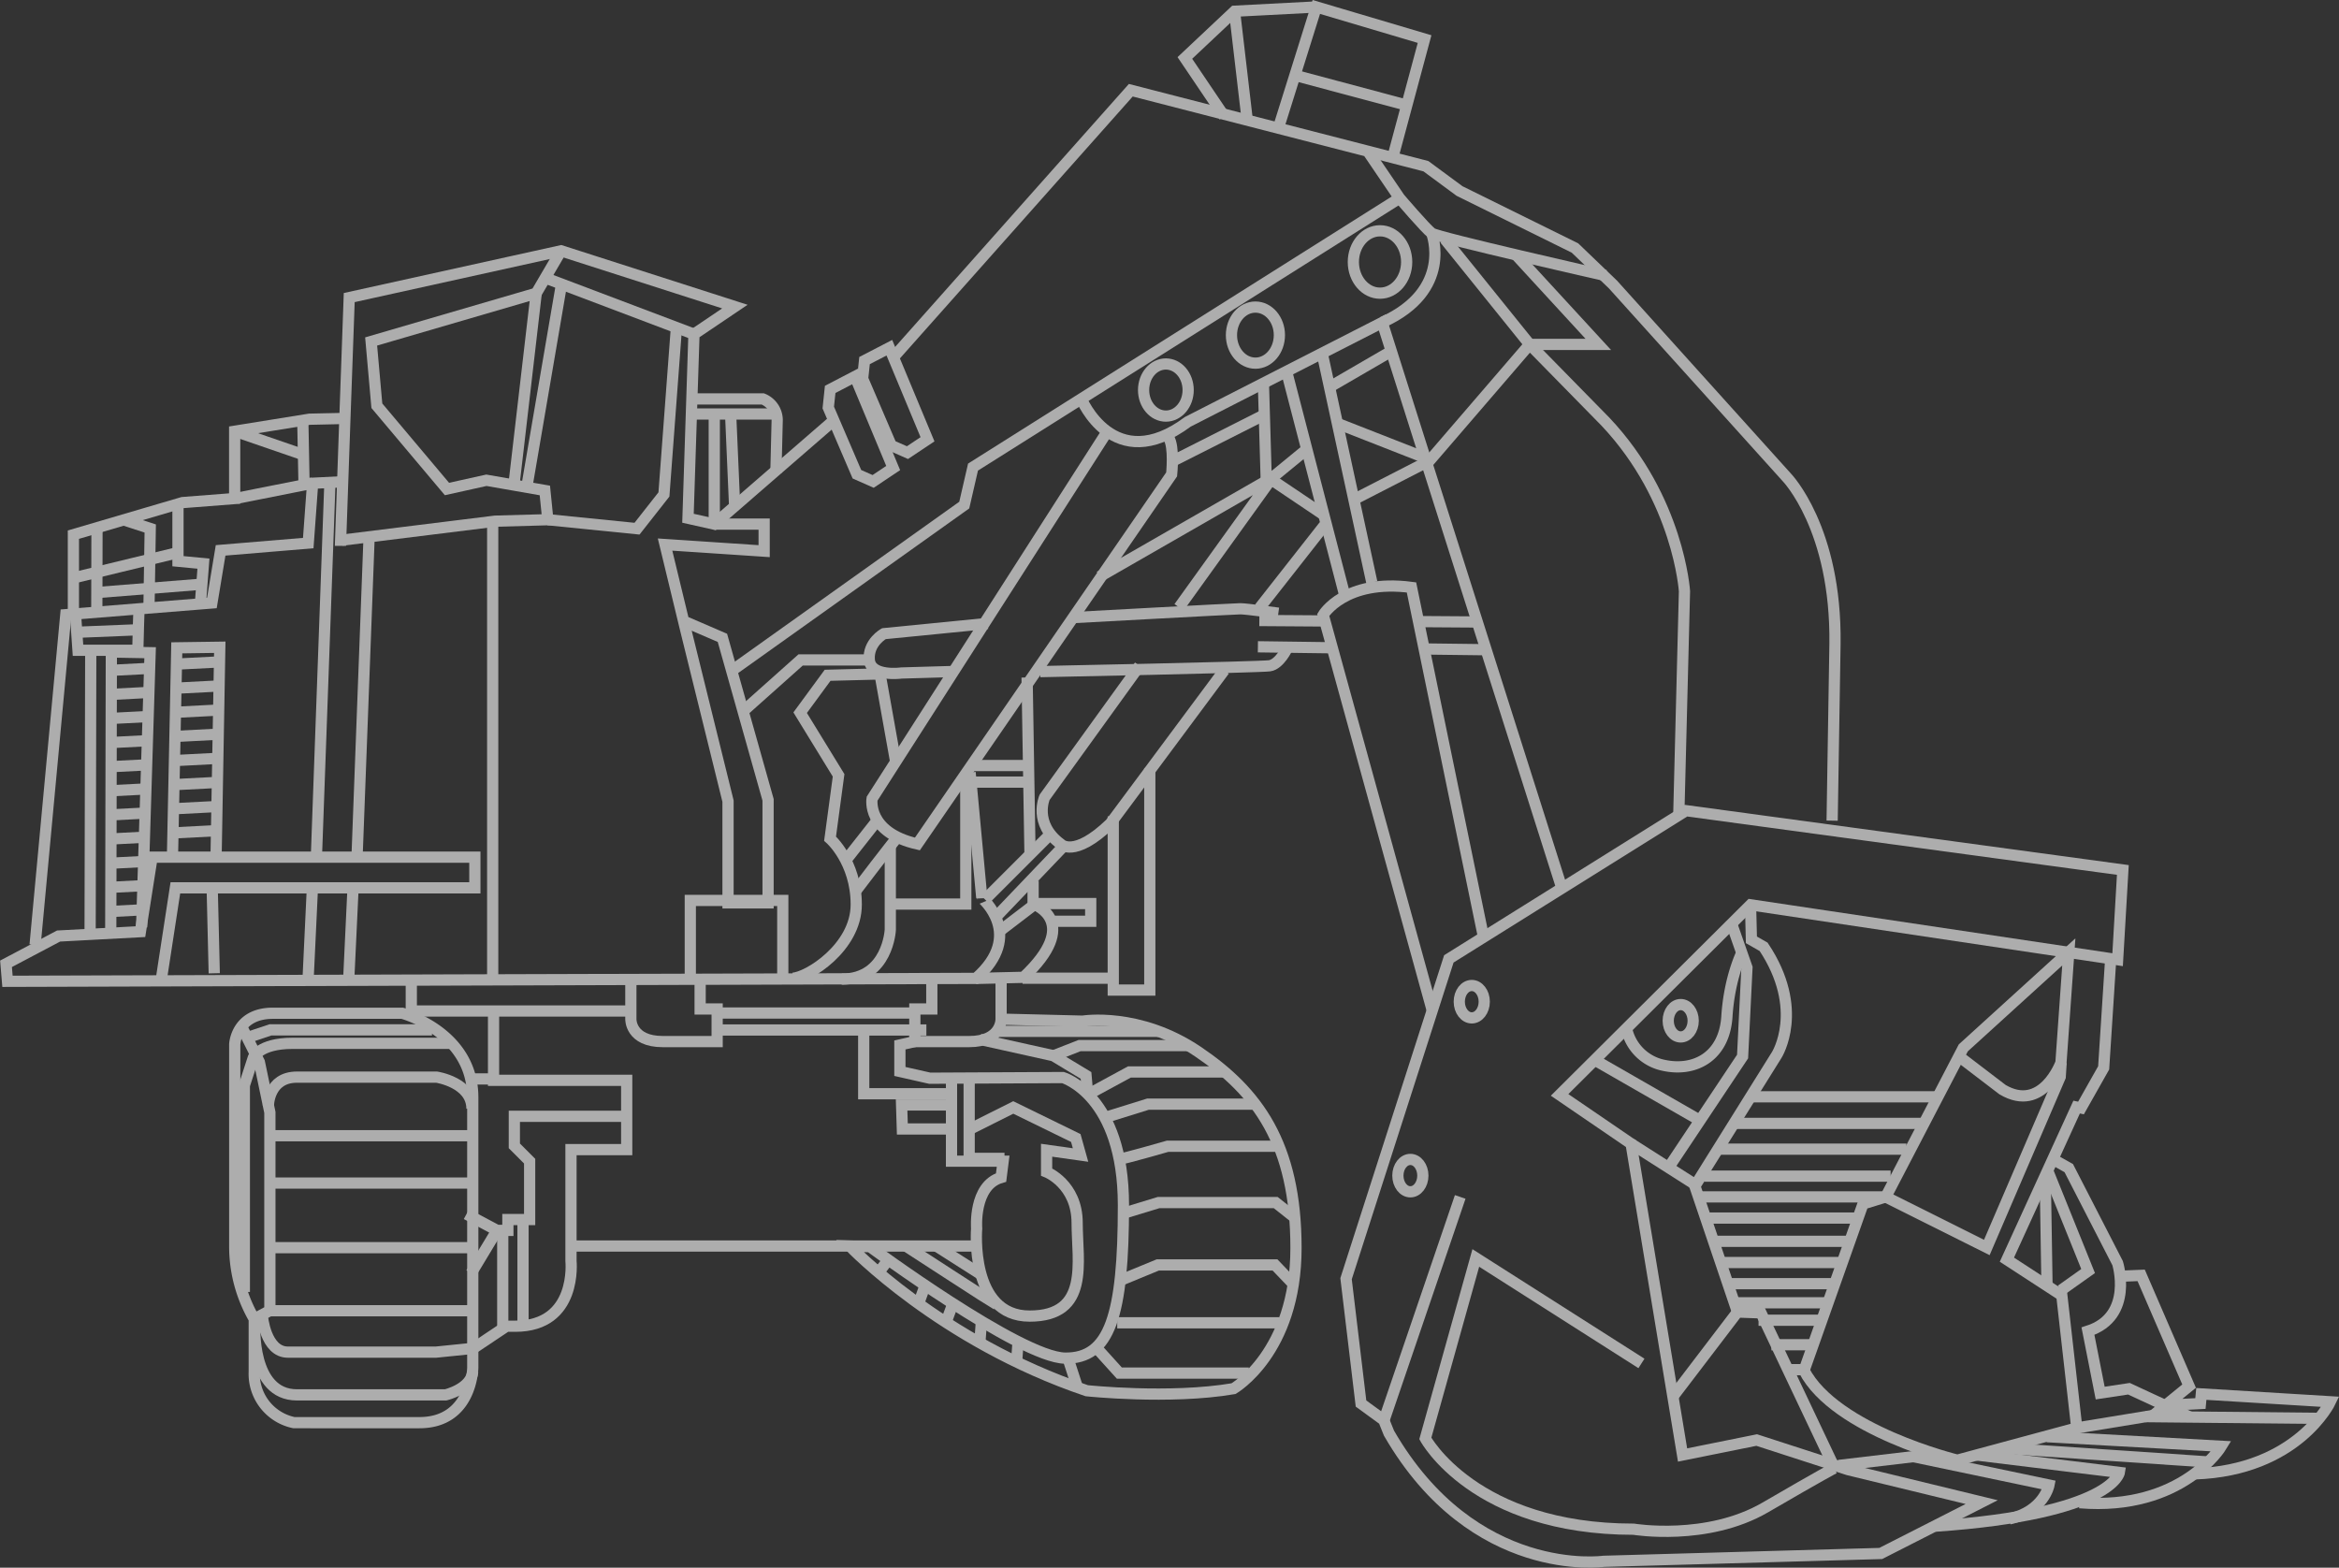 <svg xmlns="http://www.w3.org/2000/svg" viewBox="0 0 625.56 419.29"><rect x="0" y="0" width="625.56" height="419.29" fill="#333333" stroke="none"/><defs><style>.cls-1{opacity:0.6;}.cls-2{fill:none;stroke:#fff;stroke-miterlimit:10;stroke-width:3px;}</style></defs><g id="Layer_2" data-name="Layer 2"><g id="Layer_16" data-name="Layer 16"><g id="Group_685" data-name="Group 685" class="cls-1"><path id="Path_1443" data-name="Path 1443" class="cls-2" d="M91.05,146c0-1.17,2.35-66.41,2.35-66.41l56.65-12.51L196.54,82,185.6,89.38,184,138.61l7,1.57,32.43-28.13"/><path id="Path_1445" data-name="Path 1445" class="cls-2" d="M239.26,95.2l63.17-71.07,78.92,20.32,9,6.64,30.87,15.24,10.16,9.76,46.49,51.58s13.29,13.68,12.89,44.55L490,219.49"/><path id="Path_1446" data-name="Path 1446" class="cls-2" d="M366.12,40.93,374.32,53s7,8.21,8.6,9.38,46.49,11.33,46.49,11.33"/><path id="Path_1447" data-name="Path 1447" class="cls-2" d="M405.19,67.89l22.27,24.22H409.1L386.44,64"/><path id="Path_1448" data-name="Path 1448" class="cls-2" d="M195.37,179.63l62.52-44.54,2.34-10.16L374.32,53"/><path id="Path_1449" data-name="Path 1449" class="cls-2" d="M341.89,34.29,352.05,1.86,381,10.45l-8.6,32"/><path id="Path_1450" data-name="Path 1450" class="cls-2" d="M352.05,1.86,330.17,3l-13.28,12.5,10.55,15.63"/><line id="Line_609" data-name="Line 609" class="cls-2" x1="330.17" y1="3.03" x2="333.69" y2="33.12"/><line id="Line_610" data-name="Line 610" class="cls-2" x1="346.58" y1="20.22" x2="375.88" y2="28.04"/><path id="Path_1451" data-name="Path 1451" class="cls-2" d="M296,115.62l-62.77,98s-1.56,9,12.12,12.11l68-98.85s.78-7.42-.78-9.77"/><path id="Path_1452" data-name="Path 1452" class="cls-2" d="M289.15,106.57s8.59,21.1,28.52,6.25l52-26.57L381,122l36.68,115.42"/><path id="Path_1453" data-name="Path 1453" class="cls-2" d="M382.92,62.42s5.86,15.24-13.29,23.83"/><line id="Line_611" data-name="Line 611" class="cls-2" x1="344.24" y1="99.93" x2="359.47" y2="158.54"/><line id="Line_612" data-name="Line 612" class="cls-2" x1="353.61" y1="94.46" x2="366.9" y2="155.8"/><line id="Line_613" data-name="Line 613" class="cls-2" x1="379.56" y1="166.25" x2="394.25" y2="166.35"/><line id="Line_614" data-name="Line 614" class="cls-2" x1="336.81" y1="165.96" x2="354.31" y2="166.08"/><line id="Line_615" data-name="Line 615" class="cls-2" x1="356.04" y1="173.25" x2="336.42" y2="172.99"/><line id="Line_616" data-name="Line 616" class="cls-2" x1="397.01" y1="173.77" x2="380.84" y2="173.57"/><path id="Path_1454" data-name="Path 1454" class="cls-2" d="M341.89,164s-8.6-1.18-10.16-1.18-44.54,2.35-44.54,2.35"/><path id="Path_1455" data-name="Path 1455" class="cls-2" d="M344.24,173.38s-2,4.3-4.69,4.69-61.34,1.56-61.34,1.56"/><path id="Path_1456" data-name="Path 1456" class="cls-2" d="M264.14,166.74l-27.74,2.74s-4.3,2.34-3.91,7,8.6,3.52,8.6,3.52l13.67-.4"/><line id="Line_617" data-name="Line 617" class="cls-2" x1="274.69" y1="181.2" x2="275.47" y2="228.34"/><path id="Path_1457" data-name="Path 1457" class="cls-2" d="M304.77,178.07l-25.39,35.17s-3.13,7,4.3,12.5c0,0,3.51,3.91,13.28-5.47l30.48-41"/><path id="Path_1458" data-name="Path 1458" class="cls-2" d="M307.51,205.42v59.39h-9.77V218.32"/><path id="Path_1459" data-name="Path 1459" class="cls-2" d="M259.45,206.59l3.13,33.6S274.3,250,261,261.68L2,262.46l-.39-4.68,14.06-7.43,21.88-1.17,3.13-19.93H127v8.21H46.9L43,262.86"/><path id="Path_1460" data-name="Path 1460" class="cls-2" d="M9.39,252.7l8.21-88.3,39.07-3.13L59,147.2l23.44-1.95,1.17-16,7.81-.39"/><path id="Path_1461" data-name="Path 1461" class="cls-2" d="M91.44,144.47l41-5.08,14.07-.39-.79-7.82-15.63-2.73-10.55,2.34-18.75-22.27L99.26,91.33l44.15-12.89,6.64-11.34"/><line id="Line_618" data-name="Line 618" class="cls-2" x1="145.85" y1="74.34" x2="185.61" y2="89.38"/><line id="Line_619" data-name="Line 619" class="cls-2" x1="143.41" y1="78.44" x2="137.55" y2="128.84"/><line id="Line_620" data-name="Line 620" class="cls-2" x1="141.07" y1="129.23" x2="150.11" y2="76.41"/><line id="Line_621" data-name="Line 621" class="cls-2" x1="98.72" y1="143.5" x2="95.47" y2="229.8"/><line id="Line_622" data-name="Line 622" class="cls-2" x1="94.43" y1="237.28" x2="93.22" y2="262.91"/><line id="Line_623" data-name="Line 623" class="cls-2" x1="88.25" y1="128.72" x2="84.6" y2="229.8"/><line id="Line_624" data-name="Line 624" class="cls-2" x1="83.56" y1="237.28" x2="82.35" y2="262.91"/><line id="Line_625" data-name="Line 625" class="cls-2" x1="56.77" y1="238.24" x2="57.3" y2="260.31"/><line id="Line_626" data-name="Line 626" class="cls-2" x1="131.77" y1="138.24" x2="131.77" y2="261.11"/><path id="Path_1462" data-name="Path 1462" class="cls-2" d="M146.53,139l23.84,2.4,7.2-9.16,3.28-43.88"/><path id="Path_1463" data-name="Path 1463" class="cls-2" d="M185.59,106.69H204a6.14,6.14,0,0,1,3.86,5.62l-.35,14.21"/><path id="Path_1464" data-name="Path 1464" class="cls-2" d="M186.12,110.73h21.41"/><line id="Line_627" data-name="Line 627" class="cls-2" x1="191.03" y1="110.55" x2="191.03" y2="139.51"/><line id="Line_628" data-name="Line 628" class="cls-2" x1="195.42" y1="111.08" x2="196.47" y2="135.3"/><path id="Path_1465" data-name="Path 1465" class="cls-2" d="M191.08,140.17h13.29v7.24l-26.5-1.76,5.61,23.17,11.23,45.45v27.21h10.71V213.92L193.21,170.6l-10.08-4.35"/><path id="Path_1466" data-name="Path 1466" class="cls-2" d="M184.62,262.24V240.83h24.73v21.41"/><path id="Path_1467" data-name="Path 1467" class="cls-2" d="M232.49,176.51H214.12L199,190"/><path id="Path_1468" data-name="Path 1468" class="cls-2" d="M235.79,180.24l-14.45.37-7.34,10,10.28,16.76L222,224.3s7,6.13,7,17.63-13,19.58-17,19.7"/><line id="Line_629" data-name="Line 629" class="cls-2" x1="226.24" y1="230.06" x2="234.44" y2="219.65"/><path id="Path_1469" data-name="Path 1469" class="cls-2" d="M240.44,223.44c-1.23,1.23-11.63,14.93-11.63,14.93"/><path id="Path_1470" data-name="Path 1470" class="cls-2" d="M238.11,226.51v22.15s-.61,13.22-13,13.22"/><path id="Path_1471" data-name="Path 1471" class="cls-2" d="M238.23,241.8H258.3V207.65"/><line id="Line_630" data-name="Line 630" class="cls-2" x1="235.29" y1="179.88" x2="239.46" y2="203.25"/><line id="Line_631" data-name="Line 631" class="cls-2" x1="280.82" y1="223.2" x2="263.44" y2="240.58"/><line id="Line_632" data-name="Line 632" class="cls-2" x1="284.74" y1="226.02" x2="266.38" y2="245.23"/><path id="Path_1472" data-name="Path 1472" class="cls-2" d="M267.85,248.66l8.81-6.73s12.73,4.77-2.93,19.46l-12.72.3"/><line id="Line_633" data-name="Line 633" class="cls-2" x1="273.48" y1="261.63" x2="297.47" y2="261.63"/><line id="Line_634" data-name="Line 634" class="cls-2" x1="276.3" y1="235.56" x2="276.3" y2="242.29"/><path id="Path_1473" data-name="Path 1473" class="cls-2" d="M168.72,261.49v11.09s-.18,6,8.54,6H191.8v-8.72h-4.55v-7.26"/><path id="Path_1474" data-name="Path 1474" class="cls-2" d="M267.74,261.49v11.09s.18,6-8.54,6H244.67v-8.72h4.54v-7.26"/><line id="Line_635" data-name="Line 635" class="cls-2" x1="191.98" y1="270.94" x2="245.21" y2="270.94"/><line id="Line_636" data-name="Line 636" class="cls-2" x1="192.34" y1="275.48" x2="247.76" y2="275.48"/><path id="Path_1475" data-name="Path 1475" class="cls-2" d="M168.72,270.4H110v-8.54"/><path id="Path_1476" data-name="Path 1476" class="cls-2" d="M132,270.94v18h35.61v18.53h-14.9v29.8s1.82,17.44-14.9,17.44h-2.36l-10.35,6.91"/><path id="Path_1477" data-name="Path 1477" class="cls-2" d="M124.75,324.72l8.18,4.36h2.9v-2.9h5.82V310.56l-4.09-4.09v-7.91h29.52"/><line id="Line_637" data-name="Line 637" class="cls-2" x1="125.12" y1="288.57" x2="132.02" y2="288.57"/><path id="Path_1478" data-name="Path 1478" class="cls-2" d="M231,276v16.53H254.3"/><path id="Path_1479" data-name="Path 1479" class="cls-2" d="M259.2,289.66v20.16h9.45"/><path id="Path_1480" data-name="Path 1480" class="cls-2" d="M244.67,278.57l-4,.91v7.09l8,1.81,35.62-.18s16.17,4.73,16.17,34.16-3.63,41.06-15.62,40.88-52.15-29.8-52.15-29.8l-5.45-.18s24.16,25.44,63.41,38.7c0,0,22.16,2.36,39.25-.55,0,0,16.71-9.62,16.71-37.61S336.24,292,320.44,281.3s-30.89-8.18-30.89-8.18l-21.81-.54"/><path id="Path_1481" data-name="Path 1481" class="cls-2" d="M262.11,278l19.62,4.36,8.72,5.27.37,4.18"/><path id="Path_1482" data-name="Path 1482" class="cls-2" d="M259.75,301.83,271,296.2l16.72,8.17,1.27,4.55-9.08-1.28v5.82s8.17,3.27,8.17,13.63S291.55,352,275.37,352s-14.17-23.44-14.17-23.44-.91-11.45,6.54-13.63l.55-4.36H254.48V288.2"/><line id="Line_638" data-name="Line 638" class="cls-2" x1="153.1" y1="333.26" x2="260.11" y2="333.26"/><path id="Path_1483" data-name="Path 1483" class="cls-2" d="M294.08,154.23l46.25-26.56-25,34.77"/><path id="Path_1484" data-name="Path 1484" class="cls-2" d="M337.89,102.28l.78,26.76,10.24-8.4"/><line id="Line_639" data-name="Line 639" class="cls-2" x1="313.75" y1="123.27" x2="337.63" y2="111.2"/><line id="Line_640" data-name="Line 640" class="cls-2" x1="355.47" y1="103.59" x2="371.73" y2="94.15"/><path id="Path_1485" data-name="Path 1485" class="cls-2" d="M357.83,113.3l24.7,9.68L409.1,92.11l20.31,20.71c19.54,20.71,21.1,45.32,21.1,45.32L449,217.53"/><line id="Line_641" data-name="Line 641" class="cls-2" x1="339.2" y1="127.73" x2="353.63" y2="137.44"/><line id="Line_642" data-name="Line 642" class="cls-2" x1="336.84" y1="162.62" x2="354.15" y2="140.58"/><line id="Line_643" data-name="Line 643" class="cls-2" x1="362.29" y1="133.5" x2="381.7" y2="123.53"/><path id="Path_1486" data-name="Path 1486" class="cls-2" d="M396.8,250.79l-19.3-93.68c-17.84-2.36-23.61,7.35-23.61,7.35L383,270.05"/><path id="Path_1487" data-name="Path 1487" class="cls-2" d="M387.49,256.46l63.43-39.64,116.83,15.86-1.4,24L468.18,242l-51.07,50.84,19.12,13.06L450,389.15l19.82-4,24.48,7.93L530,401.75l-27,13.74-74.16,2.1s-34.74,4.9-57.36-34.28l-1.4-3.49L364,375.39,360,342Z"/><line id="Line_644" data-name="Line 644" class="cls-2" x1="390.53" y1="320.13" x2="370.24" y2="379.59"/><path id="Path_1488" data-name="Path 1488" class="cls-2" d="M439,364.66l-44.3-28.21L381.2,384.72S394.26,409,436.93,409c0,0,19.59,3.26,35.21-5.83s18.42-10.49,18.42-10.49"/><path id="Path_1489" data-name="Path 1489" class="cls-2" d="M447.43,373.53l17.25-22.62,6.3.23,19.12,40.34"/><path id="Path_1490" data-name="Path 1490" class="cls-2" d="M436.23,305.9l17.26,11,21.69-34.74s7.69-12.13-3.5-28.92l-3.27-1.87-.23-9.32"/><line id="Line_645" data-name="Line 645" class="cls-2" x1="426.91" y1="283.75" x2="455.35" y2="300.07"/><path id="Path_1491" data-name="Path 1491" class="cls-2" d="M446,312.66l20.05-30.08,1.17-23.79-4-11.42"/><path id="Path_1492" data-name="Path 1492" class="cls-2" d="M435.07,275.35a12.71,12.71,0,0,0,9.79,9.56c8.4,1.87,16.32-2.33,17-13.06s4.2-17.48,4.2-17.48"/><path id="Path_1493" data-name="Path 1493" class="cls-2" d="M564.49,256.7l-1.87,28.91-6.06,10.73-1.17-.24-18.65,40.81,14.69,9.56,4,35.45-31.94,8.62s-32.65-7.93-41-24L498.26,322l6.07-1.87,20.75-39.87L553.3,254.6l-2.1,29.61s-4.9,13.53-15.62,7.23l-11-8.4"/><path id="Path_1494" data-name="Path 1494" class="cls-2" d="M504.32,320.13l27.05,13.52L551,288l.24-3.74"/><path id="Path_1495" data-name="Path 1495" class="cls-2" d="M547.46,312.66l11,27.29-7.23,5.13"/><line id="Line_646" data-name="Line 646" class="cls-2" x1="547" y1="314.99" x2="547.46" y2="343.44"/><path id="Path_1496" data-name="Path 1496" class="cls-2" d="M549.56,310.33l3.73,2.1,13.06,25.41s4.43,14.23-7.93,18.19l3.27,16.56,7.69-1.16,13.06,6.06-27.05,4.43"/><path id="Path_1497" data-name="Path 1497" class="cls-2" d="M566.82,341.35l5.83-.24,12.82,29.62-6.29,5.13,9.32-.47.24-2.57,34.51,2.1s-8.7,18.35-36.22,19.28"/><line id="Line_647" data-name="Line 647" class="cls-2" x1="573.81" y1="378.89" x2="620.22" y2="379.35"/><path id="Path_1498" data-name="Path 1498" class="cls-2" d="M547.46,384.25l46.64,2.57s-10.44,17.36-37.93,15.09"/><line id="Line_648" data-name="Line 648" class="cls-2" x1="536.26" y1="387.35" x2="590.44" y2="391"/><path id="Path_1499" data-name="Path 1499" class="cls-2" d="M528.55,389.14l38.27,4.67s-1.7,11.11-49.26,14.38"/><line id="Line_649" data-name="Line 649" class="cls-2" x1="491.73" y1="391.95" x2="517.38" y2="388.92"/><path id="Path_1500" data-name="Path 1500" class="cls-2" d="M73,271h34.56s18.88,5,18.88,22.51v72.32s-.2,14.67-14.26,14.67H78.61A13.31,13.31,0,0,1,68,366.85V352.78a38.75,38.75,0,0,1-5.22-19.49v-54S63.14,271,73,271Z"/><path id="Path_1501" data-name="Path 1501" class="cls-2" d="M64.55,274.43l4.82,9.64,2.81,13.46v53L68,352.78"/><path id="Path_1502" data-name="Path 1502" class="cls-2" d="M65.35,345.55V290.3l2.41-7.43s1.61-3.82,10.45-3.82H121"/><line id="Line_650" data-name="Line 650" class="cls-2" x1="72.18" y1="350.57" x2="125.22" y2="350.57"/><line id="Line_651" data-name="Line 651" class="cls-2" x1="71.78" y1="333.7" x2="125.42" y2="333.7"/><line id="Line_652" data-name="Line 652" class="cls-2" x1="72.78" y1="316.42" x2="125.82" y2="316.42"/><line id="Line_653" data-name="Line 653" class="cls-2" x1="72.38" y1="303.76" x2="126.02" y2="303.76"/><path id="Path_1503" data-name="Path 1503" class="cls-2" d="M71.78,295.73s0-7.64,7.63-7.64h37.37s9.44,1.41,9.44,8.44"/><path id="Path_1504" data-name="Path 1504" class="cls-2" d="M66.35,277.44l6-2h43.19"/><path id="Path_1505" data-name="Path 1505" class="cls-2" d="M70.17,352s.8,9.64,6.83,9.64h39.58l9.84-1"/><path id="Path_1506" data-name="Path 1506" class="cls-2" d="M68.16,354.19S67,373.07,79.41,373.07h39.78s6.83-1.6,7.23-6.22"/><line id="Line_654" data-name="Line 654" class="cls-2" x1="132.93" y1="329.08" x2="126.02" y2="340.53"/><line id="Line_655" data-name="Line 655" class="cls-2" x1="134.46" y1="329.28" x2="134.46" y2="354.7"/><line id="Line_656" data-name="Line 656" class="cls-2" x1="139.88" y1="326.87" x2="139.88" y2="353.79"/><line id="Line_657" data-name="Line 657" class="cls-2" x1="266.85" y1="275.84" x2="309.85" y2="275.84"/><path id="Path_1507" data-name="Path 1507" class="cls-2" d="M281.73,282.39l7-2.74h28.93"/><path id="Path_1508" data-name="Path 1508" class="cls-2" d="M291,292.71l11.05-6h25.52"/><path id="Path_1509" data-name="Path 1509" class="cls-2" d="M295.38,298.94,307,295.32h28.53"/><path id="Path_1510" data-name="Path 1510" class="cls-2" d="M299.4,310c1,0,12.86-3.42,12.86-3.42h29.13"/><path id="Path_1511" data-name="Path 1511" class="cls-2" d="M300.6,324.46l9.25-2.82h31.34l4.82,3.82"/><path id="Path_1512" data-name="Path 1512" class="cls-2" d="M299.4,342.54l10.24-4.22H341l4.42,4.62"/><line id="Line_658" data-name="Line 658" class="cls-2" x1="298.8" y1="353.79" x2="342.19" y2="353.79"/><path id="Path_1513" data-name="Path 1513" class="cls-2" d="M293.37,360.62l6,6.63H334"/><line id="Line_659" data-name="Line 659" class="cls-2" x1="285.74" y1="363.63" x2="288.15" y2="371.06"/><line id="Line_660" data-name="Line 660" class="cls-2" x1="271.88" y1="364.43" x2="272.28" y2="358.81"/><line id="Line_661" data-name="Line 661" class="cls-2" x1="262.43" y1="353.99" x2="262.03" y2="359.61"/><line id="Line_662" data-name="Line 662" class="cls-2" x1="254.6" y1="349.37" x2="253.19" y2="353.18"/><line id="Line_663" data-name="Line 663" class="cls-2" x1="245.56" y1="348.97" x2="247.16" y2="344.55"/><line id="Line_664" data-name="Line 664" class="cls-2" x1="235.11" y1="340.13" x2="237.32" y2="337.31"/><path id="Path_1515" data-name="Path 1515" class="cls-2" d="M254,295.53H241.13l.2,6.42h12.46"/><path id="Path_1516" data-name="Path 1516" class="cls-2" d="M19.63,164.65V143l29.19-8.58,13.94-1.08v-18l20-3.22,9.66-.21"/><line id="Line_665" data-name="Line 665" class="cls-2" x1="80.99" y1="112.82" x2="81.31" y2="129.35"/><line id="Line_666" data-name="Line 666" class="cls-2" x1="83.63" y1="129.23" x2="63.38" y2="133.25"/><line id="Line_667" data-name="Line 667" class="cls-2" x1="62.76" y1="115.3" x2="80.5" y2="121.41"/><path id="Path_1517" data-name="Path 1517" class="cls-2" d="M47.6,134.54V150.1l6.81.65-.81,10.69"/><path id="Path_1518" data-name="Path 1518" class="cls-2" d="M33.18,139.08l7,2.27-.33,20.74"/><line id="Line_668" data-name="Line 668" class="cls-2" x1="25.94" y1="141.2" x2="25.89" y2="163.71"/><line id="Line_669" data-name="Line 669" class="cls-2" x1="20.05" y1="154.47" x2="47.44" y2="147.83"/><path id="Path_1519" data-name="Path 1519" class="cls-2" d="M20.22,164.68l.64,9.24h16l.16-6.32.16-5"/><line id="Line_670" data-name="Line 670" class="cls-2" x1="29.78" y1="174.73" x2="29.62" y2="249.11"/><line id="Line_671" data-name="Line 671" class="cls-2" x1="24.27" y1="174.24" x2="24.1" y2="249.76"/><path id="Path_1520" data-name="Path 1520" class="cls-2" d="M30.75,174.4l9.4.17L37.88,248"/><path id="Path_1521" data-name="Path 1521" class="cls-2" d="M46.14,228.53l1.14-55.26,11.5-.16-1,56.56"/><line id="Line_672" data-name="Line 672" class="cls-2" x1="30.1" y1="179.27" x2="39.5" y2="178.78"/><line id="Line_673" data-name="Line 673" class="cls-2" x1="29.71" y1="185.72" x2="39.11" y2="185.23"/><line id="Line_674" data-name="Line 674" class="cls-2" x1="29.52" y1="192.16" x2="38.92" y2="191.68"/><line id="Line_675" data-name="Line 675" class="cls-2" x1="29.52" y1="198.61" x2="38.92" y2="198.13"/><line id="Line_676" data-name="Line 676" class="cls-2" x1="29.58" y1="205.06" x2="38.98" y2="204.58"/><line id="Line_677" data-name="Line 677" class="cls-2" x1="29.26" y1="211.51" x2="38.66" y2="211.03"/><line id="Line_678" data-name="Line 678" class="cls-2" x1="29.2" y1="217.96" x2="38.59" y2="217.48"/><line id="Line_679" data-name="Line 679" class="cls-2" x1="29.26" y1="224.41" x2="38.66" y2="223.92"/><line id="Line_680" data-name="Line 680" class="cls-2" x1="48.16" y1="177.57" x2="58.18" y2="177.06"/><line id="Line_681" data-name="Line 681" class="cls-2" x1="47.73" y1="184.03" x2="57.75" y2="183.51"/><line id="Line_682" data-name="Line 682" class="cls-2" x1="47.5" y1="190.48" x2="57.52" y2="189.96"/><line id="Line_683" data-name="Line 683" class="cls-2" x1="47.48" y1="196.93" x2="57.49" y2="196.41"/><line id="Line_684" data-name="Line 684" class="cls-2" x1="47.52" y1="203.38" x2="57.54" y2="202.86"/><line id="Line_685" data-name="Line 685" class="cls-2" x1="47.16" y1="209.83" x2="57.17" y2="209.31"/><line id="Line_686" data-name="Line 686" class="cls-2" x1="47.07" y1="216.28" x2="57.08" y2="215.76"/><line id="Line_687" data-name="Line 687" class="cls-2" x1="47.11" y1="222.73" x2="57.13" y2="222.21"/><line id="Line_688" data-name="Line 688" class="cls-2" x1="29.91" y1="230.86" x2="39.31" y2="230.37"/><line id="Line_689" data-name="Line 689" class="cls-2" x1="29.91" y1="237.31" x2="39.31" y2="236.82"/><line id="Line_690" data-name="Line 690" class="cls-2" x1="30.04" y1="243.76" x2="39.44" y2="243.27"/><line id="Line_691" data-name="Line 691" class="cls-2" x1="20.72" y1="169.1" x2="37.09" y2="168.43"/><line id="Line_692" data-name="Line 692" class="cls-2" x1="54.02" y1="156.24" x2="26.19" y2="158.46"/><path id="Path_1522" data-name="Path 1522" class="cls-2" d="M237.86,93l10.2,24.49-5.36,3.57-4.33-1.91-7.66-17.86.51-4.85Z"/><path id="Path_1523" data-name="Path 1523" class="cls-2" d="M228.67,100.69l10.21,24.49-5.36,3.58-4.34-1.92L221.52,109l.51-4.85Z"/><ellipse id="Ellipse_240" data-name="Ellipse 240" class="cls-2" cx="369.08" cy="70.07" rx="7.13" ry="8.34"/><ellipse id="Ellipse_241" data-name="Ellipse 241" class="cls-2" cx="335.76" cy="89.63" rx="6.41" ry="7.5"/><ellipse id="Ellipse_242" data-name="Ellipse 242" class="cls-2" cx="311.81" cy="104.32" rx="5.96" ry="6.97"/><ellipse id="Ellipse_243" data-name="Ellipse 243" class="cls-2" cx="393.62" cy="267.91" rx="3.34" ry="4.33"/><ellipse id="Ellipse_244" data-name="Ellipse 244" class="cls-2" cx="377.2" cy="314.43" rx="3.34" ry="4.33"/><ellipse id="Ellipse_245" data-name="Ellipse 245" class="cls-2" cx="449.5" cy="273.01" rx="3.34" ry="4.33"/><line id="Line_693" data-name="Line 693" class="cls-2" x1="453.1" y1="316.68" x2="464.68" y2="350.91"/><line id="Line_694" data-name="Line 694" class="cls-2" x1="467.87" y1="293.35" x2="517.75" y2="293.35"/><line id="Line_695" data-name="Line 695" class="cls-2" x1="463.99" y1="300.46" x2="513.86" y2="300.46"/><line id="Line_696" data-name="Line 696" class="cls-2" x1="459.99" y1="307.35" x2="509.86" y2="307.35"/><line id="Line_697" data-name="Line 697" class="cls-2" x1="455.77" y1="314.57" x2="505.64" y2="314.57"/><line id="Line_698" data-name="Line 698" class="cls-2" x1="454.99" y1="320.12" x2="504.86" y2="320.12"/><line id="Line_699" data-name="Line 699" class="cls-2" x1="456.55" y1="325.78" x2="496.09" y2="325.78"/><line id="Line_700" data-name="Line 700" class="cls-2" x1="458.54" y1="332" x2="494.42" y2="332"/><line id="Line_701" data-name="Line 701" class="cls-2" x1="460.32" y1="337.67" x2="492.2" y2="337.67"/><line id="Line_702" data-name="Line 702" class="cls-2" x1="462.21" y1="343.33" x2="490.42" y2="343.33"/><line id="Line_703" data-name="Line 703" class="cls-2" x1="464.43" y1="348.44" x2="488.53" y2="348.44"/><line id="Line_704" data-name="Line 704" class="cls-2" x1="470.32" y1="353.11" x2="486.98" y2="353.11"/><line id="Line_705" data-name="Line 705" class="cls-2" x1="473.76" y1="359.66" x2="484.87" y2="359.66"/><line id="Line_706" data-name="Line 706" class="cls-2" x1="477.54" y1="366.33" x2="482.87" y2="366.33"/><path id="Path_1524" data-name="Path 1524" class="cls-2" d="M511.3,389.5,548,397.19s-1.32,7-10.6,9.05"/><path id="Path_1525" data-name="Path 1525" class="cls-2" d="M281.59,246.4h10.12v-4.74h-15"/><line id="Line_707" data-name="Line 707" class="cls-2" x1="259.34" y1="209.18" x2="274.74" y2="209.18"/><line id="Line_708" data-name="Line 708" class="cls-2" x1="259.34" y1="204.75" x2="274.31" y2="204.75"/><path id="Path_1526" data-name="Path 1526" class="cls-2" d="M242.37,333.33s23.59,15.33,23.94,15.45"/><line id="Line_709" data-name="Line 709" class="cls-2" x1="250.16" y1="333.1" x2="262.01" y2="340.65"/></g></g></g></svg>